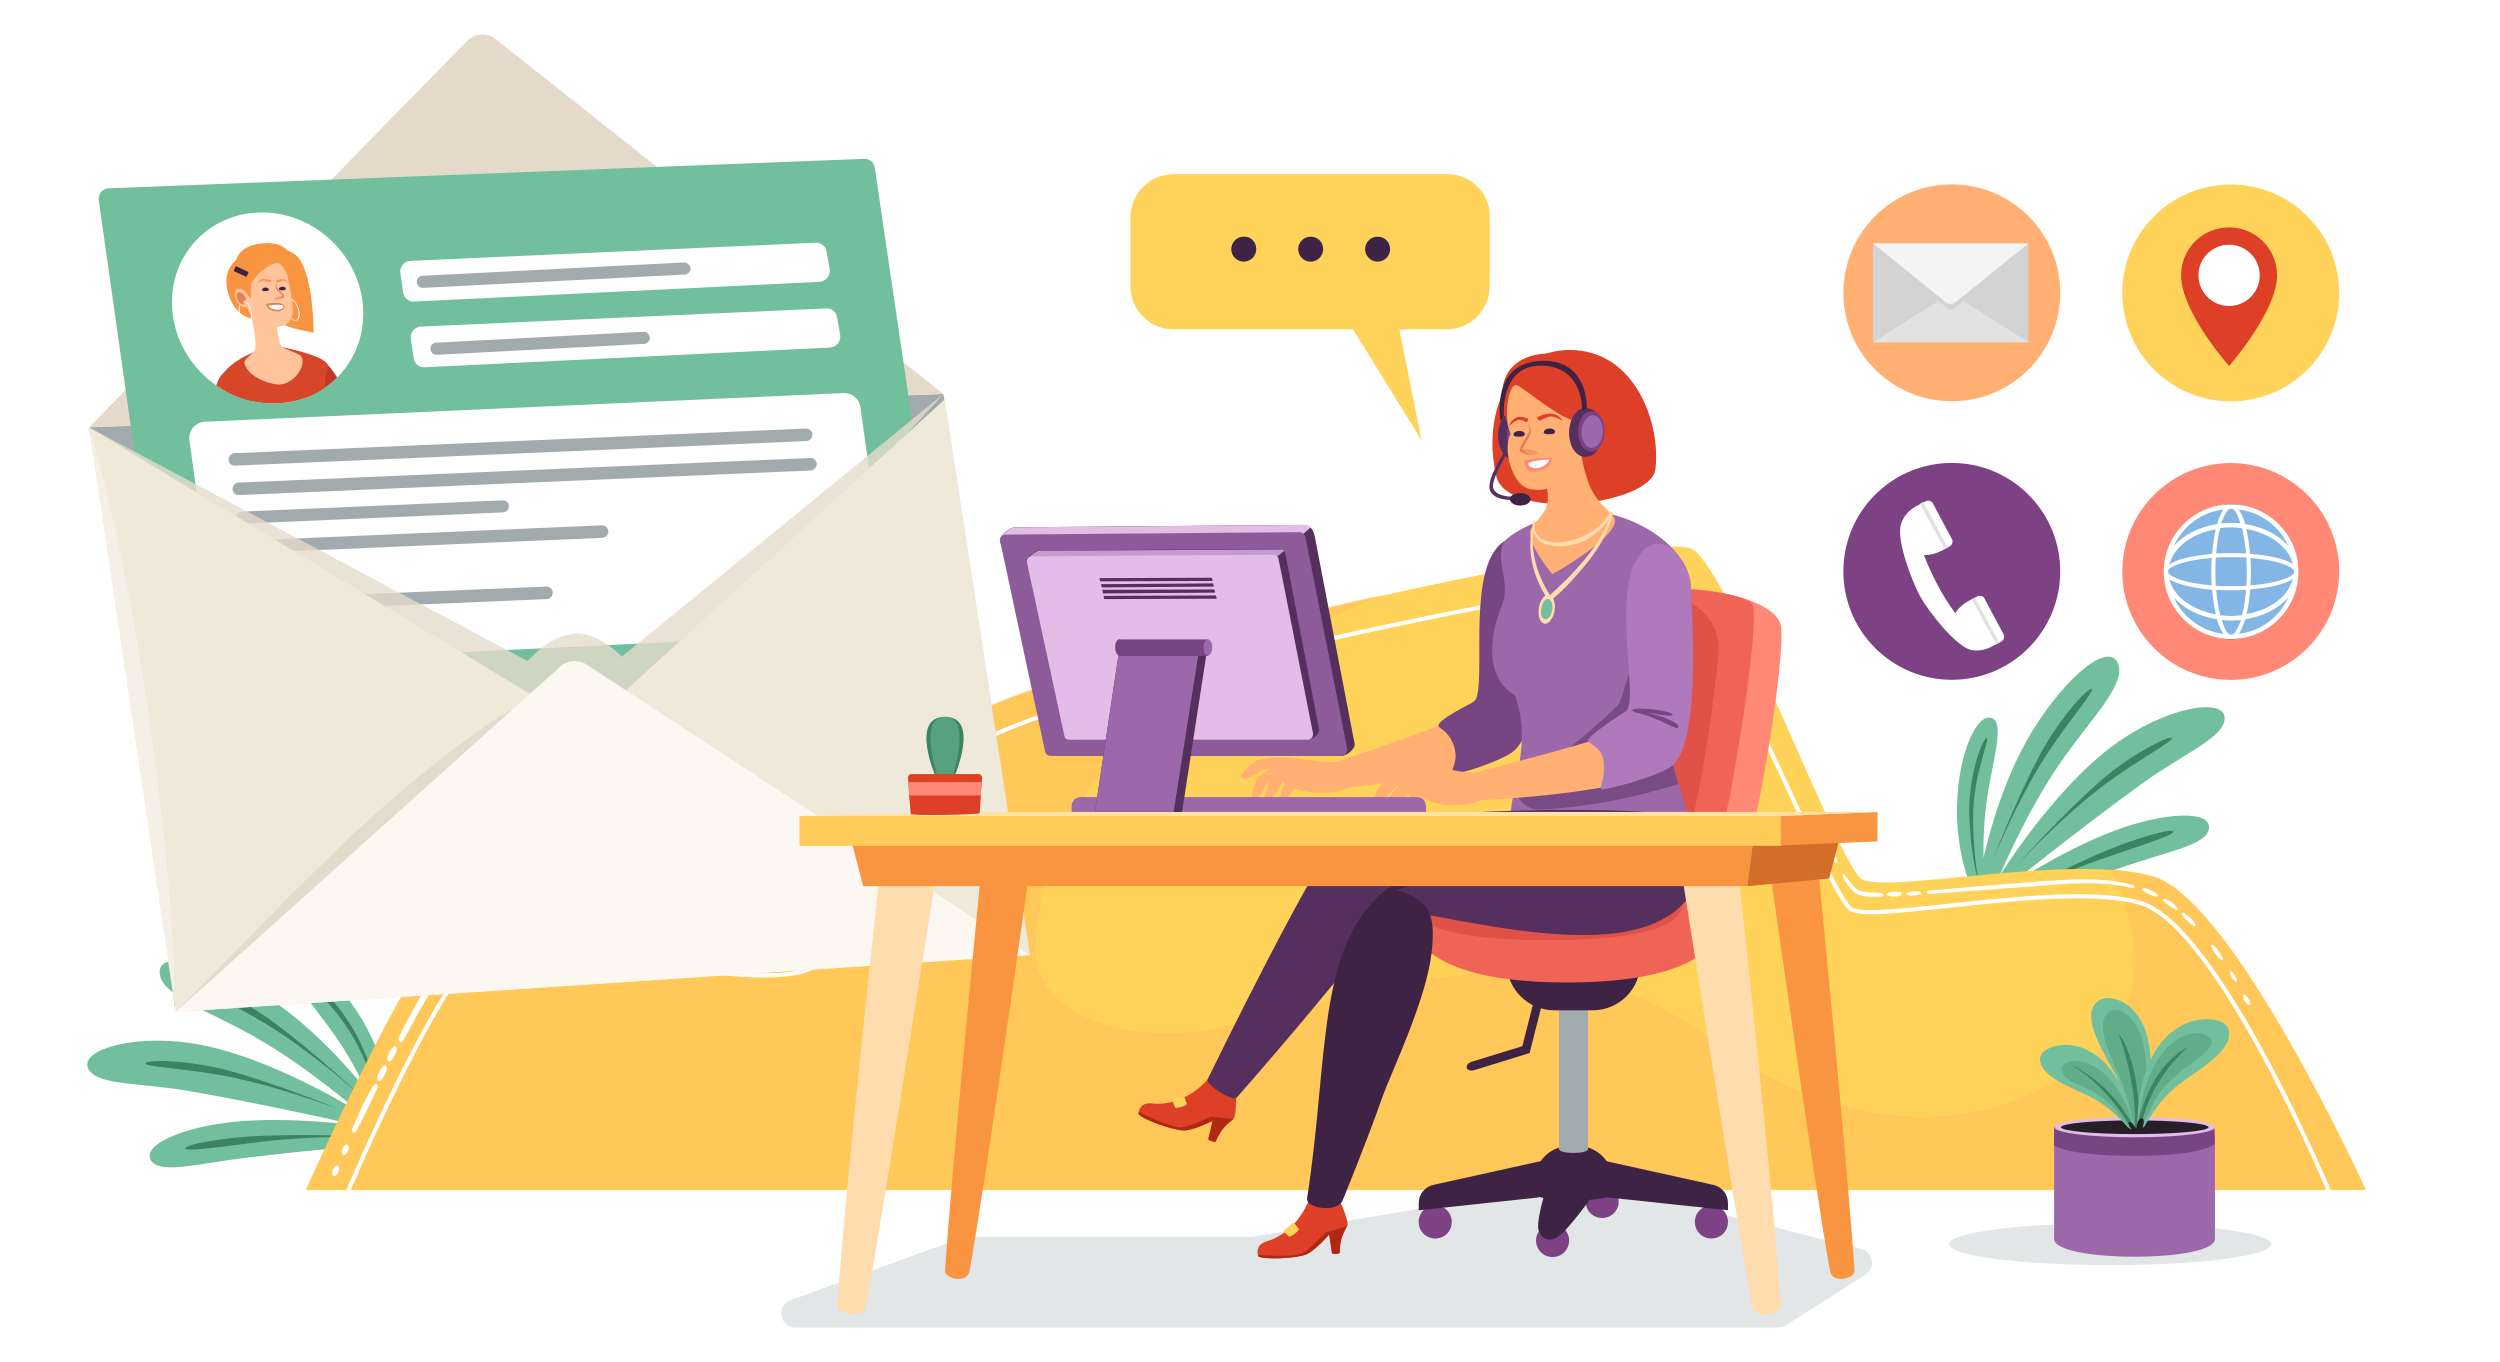 <?xml version="1.0" encoding="utf-8"?>
<!-- Generator: Adobe Illustrator 26.0.1, SVG Export Plug-In . SVG Version: 6.00 Build 0)  -->
<svg version="1.1" xmlns="http://www.w3.org/2000/svg" xmlns:xlink="http://www.w3.org/1999/xlink" x="0px" y="0px"
	 viewBox="0 0 620.1 337.8" style="enable-background:new 0 0 620.1 337.8;" xml:space="preserve">
<style type="text/css">
	.st0{fill:#FFFFFF;}
	.st1{fill:#71BF9D;}
	.st2{fill:#3C8460;}
	.st3{fill:#FFD25A;}
	.st4{opacity:0.5;fill:#FFBE57;}
	.st5{fill:none;stroke:#FFFFFF;stroke-width:1.023;stroke-miterlimit:10;}
	.st6{opacity:0.3;fill:#A1ABAD;}
	.st7{fill-rule:evenodd;clip-rule:evenodd;fill:#FF8976;}
	.st8{fill-rule:evenodd;clip-rule:evenodd;fill:#EF6456;}
	.st9{opacity:0.3;fill-rule:evenodd;clip-rule:evenodd;fill:#BA2B27;}
	.st10{fill-rule:evenodd;clip-rule:evenodd;fill:#7C4284;}
	.st11{fill-rule:evenodd;clip-rule:evenodd;fill:#3E2344;}
	.st12{fill:#3E2344;}
	.st13{fill-rule:evenodd;clip-rule:evenodd;fill:#A1ABAD;}
	.st14{fill:#FFB072;}
	.st15{fill:#764582;}
	.st16{fill:#9D68AA;}
	.st17{opacity:0.5;fill:#552F5E;}
	.st18{clip-path:url(#SVGID_00000020395889182560073990000015929962313476913562_);fill:#B22714;}
	.st19{fill:#552F5E;}
	.st20{clip-path:url(#SVGID_00000062178797898792995150000003410203033745629589_);fill:#B22714;}
	.st21{fill:#AF79BC;}
	.st22{fill-rule:evenodd;clip-rule:evenodd;fill:#DD4026;}
	.st23{fill-rule:evenodd;clip-rule:evenodd;fill:#552F5E;}
	.st24{fill-rule:evenodd;clip-rule:evenodd;fill:#9D68AA;}
	.st25{fill:#FFDCAE;}
	.st26{fill-rule:evenodd;clip-rule:evenodd;fill:#FFB072;}
	.st27{fill:#E57E55;}
	.st28{fill:#FF8976;}
	.st29{fill:#DD4026;}
	.st30{opacity:0.5;fill:#E57E55;}
	.st31{fill:#A1ABAD;}
	.st32{fill:#E5DACA;}
	.st33{clip-path:url(#SVGID_00000108299302573587059070000007623048447200968634_);}
	.st34{fill:#C13725;}
	.st35{fill:#D8462A;}
	.st36{fill:#F99441;}
	.st37{fill:#FFC49C;}
	.st38{fill:#1E1C1C;}
	.st39{opacity:0.8;fill:#E5DACA;}
	.st40{fill:#EFE9DA;}
	.st41{opacity:0.3;fill:#FFFFFF;}
	.st42{opacity:0.5;fill:#D8D0BF;}
	.st43{fill:#FCF7F0;}
	.st44{fill:#D36D29;}
	.st45{fill:#FFCC5A;}
	.st46{fill:#FFE3A4;}
	.st47{opacity:0.5;fill:#71BF9D;}
	.st48{fill:#E4BCE8;}
	.st49{fill:#8D5B99;}
	.st50{fill:#C899CE;}
	.st51{fill:#D3D3D3;}
	.st52{fill:#E2E2E2;}
	.st53{fill:#F4F4F4;}
	.st54{fill:#7C4284;}
	.st55{fill:none;stroke:#3C8460;stroke-width:1.16;stroke-miterlimit:10;}
	.st56{fill:#83B6E5;}
	.st57{fill:#261F28;}
	.st58{opacity:0.3;fill:#3C8460;}
</style>
<g id="BACKGROUND">
	<rect x="-71.7" y="-93.7" class="st0" width="750" height="500"/>
</g>
<g id="OBJECTS">
	<g>
		<g>
			<path class="st1" d="M492.7,227.3c0,0,19.1-7.3,34-12.3c11-3.8,20.7-5.4,21.2-9.5c0.7-4.6-11-4.1-23.3,0.5
				c-13.2,4.9-27,14.2-27,14.2s18.2-14.6,33.8-25.9c10.1-7.3,20-11.2,20.4-15.9c0.5-5.6-14.5-3.3-27.9,6.7
				c-15.1,11.3-28,32.3-28,32.3s6.5-15.7,15.2-28.3c7.3-10.6,16.5-19.4,14.2-24.6c-2.6-5.9-14.8,5.2-22.7,19.4
				c-7.3,13-10.6,28.9-10.6,28.9s-0.3-7.6,1-15.7c1.4-8.7,4.3-18,1-19C487.8,175.9,478.9,206.4,492.7,227.3z"/>
			<path class="st2" d="M495,224.5c0,0,12.8-7.1,24.8-12.4c9.7-4.3,19.3-6.8,19.3-5.8c0,0.9-8.3,3.5-18.5,7
				C508.1,217.7,495,224.5,495,224.5z"/>
			<path class="st2" d="M500.4,214.4c0,0,10.9-12.2,20.7-20.8c8-6.9,17.4-11.4,17.6-10.5c0.2,0.9-7.8,5-16.5,11.4
				C511.7,202.3,500.4,214.4,500.4,214.4z"/>
			<path class="st2" d="M494.1,213.8c0,0,5.8-15.3,12-26.8c5-9.3,12.2-16.9,12.8-16.1c0.5,0.7-5.5,7.5-11.4,16.5
				C500.3,198.5,494.1,213.8,494.1,213.8z"/>
			<path class="st2" d="M491.5,220.6c0,0-2.3-4.1-3-17.2c-0.6-10.6,3.4-20.7,4.3-20.3c0.8,0.4-3.5,9.3-3.4,20.1
				C489.6,216.9,491.5,220.6,491.5,220.6z"/>
		</g>
		<g>
			<path class="st1" d="M96.8,283.5c0,0-20.4,1.8-36,3.7c-11.5,1.4-21,4.1-23.3,0.7c-2.6-3.9,8.1-8.5,21.1-9.7c14-1.3,30.5,1,30.5,1
				s-22.8-5.2-41.8-8.5c-12.3-2.2-22.9-1.4-25.3-5.4c-2.9-4.8,11.6-9.3,28-6.1c18.5,3.6,39.3,16.8,39.3,16.8s-12.7-11.2-26.1-18.8
				c-11.2-6.4-23.4-10.3-23.6-15.9c-0.2-6.5,15.5-1.8,28.9,7.5c12.2,8.5,22.2,21.4,22.2,21.4s-3.1-7-7.8-13.6
				c-5.1-7.2-11.7-14.3-9.2-16.7C78.7,235.1,100.1,258.7,96.8,283.5z"/>
			<path class="st2" d="M93.5,282c0,0-14.6-0.8-27.7-0.3C55.3,282,45.5,284,46,284.9c0.4,0.8,9-0.5,19.7-1.8
				C78.7,281.6,93.5,282,93.5,282z"/>
			<path class="st2" d="M84.2,275.2c0,0-15.1-6.3-27.7-9.7c-10.2-2.7-20.6-2.7-20.4-1.7c0.2,0.9,9.2,1.1,19.8,3.1
				C68.8,269.3,84.2,275.2,84.2,275.2z"/>
			<path class="st2" d="M89.6,271.9c0,0-11.9-11.2-22.5-18.9c-8.6-6.2-18.3-9.8-18.5-8.9c-0.1,0.9,8.2,4.3,17.4,9.9
				C77.4,260.9,89.6,271.9,89.6,271.9z"/>
			<path class="st2" d="M95,276.9c0,0,0.2-4.7-4.9-16.7c-4.1-9.7-12.1-17.1-12.7-16.3c-0.6,0.7,7.3,6.8,11.9,16.6
				C95.1,272.8,95,276.9,95,276.9z"/>
		</g>
		<g>
			<path class="st3" d="M75.9,295.2h510.9c0,0-32.6-71.7-52.5-77.7c-19.9-6.1-66.8,4.4-72.6,0.5c-5.8-3.9-32.1-75.3-41.8-81.7
				c-9.6-6.4-173.8,31.1-183.2,44.3c-7.5,10.5-31,45.9-42.1,51.2c-11.1,5.2-67.7-10.4-78.3-6.9C105.5,228.3,75.9,295.2,75.9,295.2z"
				/>
			<path class="st4" d="M534.2,217.4c-3-0.9-6.6-1.4-10.6-1.7c8.1,17.2,9.7,34.9-7.5,48.5c-28.6,20.9-63.8,14.3-90.5-5.5
				c-41-31.8-83.8-12.1-125.7-3.3c-18.1,3.3-45.7-2.2-42.9-23.1c4.9-49.2,46.3-67,85.6-84.7c-47.8,10.6-100.8,25.5-106,32.8
				c-7.5,10.5-31,45.9-42.1,51.2c-11.1,5.2-67.7-10.4-78.3-6.9c-10.7,3.5-40.3,70.3-40.3,70.3h510.9
				C586.8,295.2,554.2,223.5,534.2,217.4z"/>
			<g>
				<g>
					<g>
						<path class="st0" d="M141.3,231.2c0.5-0.1,1,0,1.5,0.1c0.5,0.1,1,0.2,1.5,0.4c0.6,0.3,0.7,0.7,0.4,1c-0.1,0.1-0.3,0.2-0.6,0.2
							c-0.5,0.1-1,0-1.5-0.1c-0.5-0.1-1-0.2-1.5-0.4c-0.6-0.3-0.7-0.7-0.4-1C140.8,231.3,141.1,231.3,141.3,231.2z"/>
					</g>
					<g>
						<path class="st0" d="M146.9,232.2c0.5-0.1,1,0,1.5,0.1c0.5,0.1,1,0.2,1.5,0.4c0.5,0.3,0.7,0.7,0.4,1c-0.1,0.1-0.3,0.2-0.6,0.2
							c-0.5,0.1-1,0-1.5-0.1c-0.5-0.1-1-0.2-1.5-0.4c-0.5-0.3-0.7-0.7-0.4-1C146.5,232.3,146.7,232.2,146.9,232.2z"/>
					</g>
					<g>
						<path class="st0" d="M152.5,233.1c0.5-0.1,1,0,1.5,0.1c0.5,0.1,1,0.2,1.5,0.4c0.5,0.3,0.7,0.7,0.4,1c-0.1,0.1-0.3,0.2-0.6,0.2
							c-0.5,0.1-1,0-1.5-0.1c-0.5-0.1-1-0.2-1.5-0.4c-0.5-0.3-0.7-0.7-0.4-1C152.1,233.2,152.3,233.2,152.5,233.1z"/>
					</g>
					<g>
						<path class="st0" d="M162.4,234.8c0.5-0.1,1,0,1.5,0c0.5,0.1,1,0.2,1.5,0.4c0.6,0.3,0.7,0.7,0.4,1c-0.1,0.1-0.3,0.2-0.6,0.2
							c-0.5,0.1-1,0-1.5,0c-0.5-0.1-1-0.2-1.5-0.4c-0.6-0.3-0.7-0.7-0.4-1C162,234.9,162.2,234.8,162.4,234.8z"/>
					</g>
					<g>
						<path class="st0" d="M169.5,235.8c0.3-0.1,0.6-0.1,0.9-0.1c0.3,0.1,0.6,0.1,0.9,0.3c0.6,0.3,0.6,0.9,0.1,1.2
							c-0.1,0-0.1,0.1-0.2,0.1c-0.3,0.1-0.6,0.1-0.9,0.1c-0.3-0.1-0.6-0.1-0.9-0.3c-0.6-0.4-0.6-0.9-0.1-1.2
							C169.4,235.8,169.5,235.8,169.5,235.8z"/>
					</g>
					<g>
						<path class="st0" d="M175.5,236.3c0.3-0.1,0.6-0.1,0.9-0.2c0.3,0,0.6,0,0.9,0.2c0.6,0.3,0.7,0.8,0.2,1.2
							c-0.1,0-0.1,0.1-0.2,0.1c-0.3,0.2-0.6,0.2-0.9,0.2c-0.3,0-0.6,0-0.9-0.2c-0.6-0.3-0.6-0.8-0.2-1.2
							C175.4,236.4,175.5,236.4,175.5,236.3z"/>
					</g>
				</g>
				<g>
					<g>
						<path class="st0" d="M99,257.1c2.1-4.2,4.3-8.3,6.7-12.3c2.4-4,4.8-8,7.7-11.5c0.4-0.4,0.8-0.9,1.2-1.3
							c0.4-0.4,0.8-0.8,1.3-1.2c0.5-0.3,0.9-0.8,1.5-1c0.6-0.3,1.1-0.4,1.7-0.5c2.2-0.3,4.3-0.2,6.4-0.1c4.2,0.3,8.4,1,12.5,1.7
							c0.6,0.1,1,0.5,0.9,0.8c-0.1,0.3-0.5,0.5-1.1,0.5c-4.1-0.6-8.3-1.1-12.4-1.4c-2.1-0.1-4.1-0.2-6.1,0.1c-1,0.1-1.7,0.5-2.5,1.2
							c-0.4,0.4-0.8,0.7-1.1,1.1c-0.4,0.4-0.7,0.8-1.1,1.2c-2.8,3.4-5.2,7.4-7.6,11.3c-2.4,3.9-4.6,8-6.8,12.1
							c-0.3,0.6-0.8,0.9-1,0.7C98.7,258.2,98.8,257.6,99,257.1z"/>
					</g>
					<g>
						<path class="st0" d="M98.4,260.5c-0.1,0.5-0.3,0.9-0.5,1.3c-0.2,0.4-0.5,0.8-0.8,1.2c-0.4,0.5-0.9,0.4-1-0.1
							c0-0.2,0-0.4,0-0.6c0.1-0.5,0.3-0.9,0.5-1.3c0.2-0.4,0.5-0.8,0.8-1.2c0.5-0.5,0.9-0.4,1,0.1C98.4,260.1,98.4,260.3,98.4,260.5
							z"/>
					</g>
					<g>
						<path class="st0" d="M95.9,265.3c-0.1,0.5-0.3,0.9-0.5,1.3c-0.2,0.4-0.4,0.8-0.8,1.2c-0.4,0.5-0.9,0.4-1-0.1
							c0-0.2,0-0.4,0-0.6c0.1-0.5,0.3-0.9,0.5-1.3c0.2-0.4,0.4-0.8,0.8-1.2c0.4-0.5,0.9-0.4,1,0.1C96,264.9,96,265.1,95.9,265.3z"/>
					</g>
					<g>
						<path class="st0" d="M93.5,270c-0.7,1.8-1.6,3.5-2.4,5.2c-0.8,1.7-1.7,3.4-2.6,5.1c-0.3,0.6-0.8,0.8-1,0.6
							c-0.2-0.2-0.2-0.7,0-1.2c0.7-1.8,1.5-3.5,2.3-5.2c0.8-1.7,1.7-3.4,2.7-5c0.3-0.6,0.8-0.8,1-0.5
							C93.8,269.1,93.7,269.6,93.5,270z"/>
					</g>
					<g>
						<path class="st0" d="M86.5,284.7c0,0.3-0.1,0.6-0.2,0.9c-0.1,0.2-0.3,0.5-0.5,0.7c-0.5,0.4-1,0.2-1-0.6c0,0,0,0,0,0
							c0-0.3,0.1-0.6,0.2-0.9c0.1-0.2,0.3-0.5,0.5-0.7C86,283.6,86.5,283.9,86.5,284.7C86.5,284.6,86.5,284.6,86.5,284.7z"/>
					</g>
					<g>
						<path class="st0" d="M84.1,289.9c0,0.3-0.1,0.6-0.2,0.9c-0.1,0.2-0.3,0.5-0.5,0.7c-0.5,0.4-1,0.2-1-0.6c0,0,0,0,0,0
							c0-0.3,0.1-0.6,0.2-0.9c0.1-0.2,0.3-0.5,0.5-0.7C83.6,288.8,84.1,289.1,84.1,289.9C84.1,289.8,84.1,289.8,84.1,289.9z"/>
					</g>
				</g>
			</g>
			<path class="st5" d="M577.6,295.2c0,0-27.6-65.6-46.6-71.2c-19-5.7-66.4,5.1-71.9,1.5c-5.5-3.6-33.5-74.5-42.7-80.4
				c-9.2-6-165.3,28.7-174.8,40.4c-7.7,9.5-30.2,50.3-40.9,54.9c-14.6,6.2-69.8-8.5-80-5.3c-10.2,3.2-34.3,60.2-34.3,60.2"/>
			<g>
				<g>
					<g>
						<path class="st0" d="M532,220.3c0.5,0.1,1,0.3,1.4,0.5c0.5,0.2,0.9,0.4,1.4,0.7c0.5,0.4,0.6,0.8,0.2,0.9c-0.1,0-0.3,0-0.5-0.1
							c-0.5-0.1-1-0.3-1.4-0.5c-0.5-0.2-0.9-0.4-1.3-0.7c-0.5-0.3-0.7-0.7-0.3-0.8C531.6,220.3,531.8,220.3,532,220.3z"/>
					</g>
					<g>
						<path class="st0" d="M537.2,223c0.5,0.2,1,0.4,1.4,0.7c0.4,0.3,0.8,0.7,1.2,1.1c0.4,0.5,0.5,0.9,0.1,0.9
							c-0.1,0-0.3-0.1-0.5-0.2c-0.5-0.2-0.9-0.5-1.3-0.8c-0.4-0.4-0.8-0.6-1.2-0.9c-0.5-0.4-0.6-0.8-0.2-0.8
							C536.8,222.9,537,222.9,537.2,223z"/>
					</g>
					<g>
						<path class="st0" d="M542,226.6c0.4,0.3,0.8,0.7,1.2,1c0.4,0.4,0.8,0.8,1.1,1.2c0.4,0.5,0.4,0.9,0,0.9c-0.1,0-0.3-0.1-0.5-0.2
							c-0.4-0.3-0.8-0.6-1.2-1c-0.4-0.4-0.7-0.7-1.1-1.2c-0.4-0.5-0.4-0.9-0.1-0.9C541.6,226.4,541.8,226.4,542,226.6z"/>
					</g>
					<g>
						<path class="st0" d="M549.3,234.7c0.4,0.4,0.7,0.8,1,1.2c0.3,0.4,0.6,0.9,0.9,1.4c0.3,0.6,0.2,1-0.1,0.9
							c-0.1-0.1-0.3-0.2-0.5-0.3c-0.4-0.4-0.7-0.8-1-1.2c-0.3-0.4-0.6-0.9-0.9-1.4c-0.3-0.6-0.3-1,0.1-0.9
							C548.9,234.4,549.1,234.5,549.3,234.7z"/>
					</g>
					<g>
						<path class="st0" d="M553.7,241.1c0.2,0.2,0.4,0.5,0.6,0.8c0.2,0.3,0.3,0.6,0.5,0.9c0.2,0.7,0,0.9-0.4,0.6
							c-0.1,0-0.1-0.1-0.2-0.1c-0.2-0.2-0.4-0.5-0.6-0.8c-0.2-0.3-0.3-0.6-0.4-0.9c-0.2-0.6,0-0.9,0.4-0.6
							C553.6,241,553.6,241.1,553.7,241.1z"/>
					</g>
					<g>
						<path class="st0" d="M557.1,246.9c0.2,0.2,0.4,0.5,0.6,0.8c0.2,0.3,0.3,0.6,0.4,0.9c0.2,0.7,0,0.9-0.5,0.6
							c-0.1,0-0.1-0.1-0.2-0.1c-0.2-0.2-0.4-0.5-0.6-0.8c-0.2-0.3-0.3-0.6-0.4-0.9c-0.2-0.7,0-0.9,0.5-0.6
							C557,246.8,557,246.8,557.1,246.9z"/>
					</g>
				</g>
				<g>
					<g>
						<path class="st0" d="M478.8,220.9l12.4-1.1l12.4-1c4.1-0.3,8.3-0.6,12.5-0.7c4.2,0,8.4,0.2,12.5,1.3c0.6,0.2,1,0.5,0.9,0.7
							c-0.1,0.2-0.5,0.3-1.1,0.1c-4-1-8.2-1.2-12.3-1.1c-4.1,0.1-8.3,0.4-12.4,0.8l-12.4,0.9l-12.4,0.9c-0.6,0-1-0.1-1-0.4
							C477.8,221.1,478.3,220.9,478.8,220.9z"/>
					</g>
					<g>
						<path class="st0" d="M476,221.9c-0.4,0.1-0.8,0.2-1.2,0.2c-0.4,0-0.8,0-1.3,0c-0.6-0.1-0.8-0.4-0.5-0.6
							c0.1-0.1,0.3-0.2,0.4-0.2c0.4-0.1,0.8-0.2,1.2-0.2c0.4,0,0.8,0,1.3,0c0.6,0.1,0.8,0.4,0.5,0.6
							C476.3,221.7,476.1,221.8,476,221.9z"/>
					</g>
					<g>
						<path class="st0" d="M471.2,222.2c-0.4,0.1-0.8,0.2-1.2,0.2c-0.4,0-0.8,0-1.3-0.1c-0.6-0.1-0.8-0.4-0.5-0.7
							c0.1-0.1,0.3-0.1,0.4-0.2c0.4-0.1,0.8-0.2,1.2-0.2c0.4,0,0.8,0,1.3,0c0.6,0.1,0.8,0.4,0.5,0.6
							C471.5,222.1,471.4,222.2,471.2,222.2z"/>
					</g>
					<g>
						<path class="st0" d="M466.4,222.4c-1.7,0.1-3.4,0.2-5.2-0.4c-0.4-0.2-0.9-0.3-1.3-0.7c-0.2-0.1-0.4-0.3-0.5-0.5
							c-0.2-0.2-0.3-0.3-0.5-0.5c-0.6-0.7-1.1-1.5-1.6-2.4c-0.3-0.6-0.4-1.1-0.2-1.1c0.2,0,0.5,0.2,0.8,0.6c0.5,0.8,1.1,1.5,1.6,2.1
							c0.1,0.2,0.3,0.3,0.4,0.5c0.1,0.1,0.3,0.3,0.4,0.4c0.2,0.1,0.3,0.2,0.5,0.3c0.2,0.1,0.4,0.2,0.5,0.2c1.5,0.5,3.2,0.5,4.9,0.6
							c0.6,0,1,0.2,0.9,0.5C467.3,222.2,466.9,222.4,466.4,222.4z"/>
					</g>
					<g>
						<path class="st0" d="M455.1,213.8c-0.2-0.2-0.3-0.4-0.5-0.7c-0.1-0.3-0.2-0.5-0.3-0.8c-0.1-0.7,0.2-0.9,0.6-0.4l0,0
							c0.2,0.2,0.3,0.4,0.5,0.7c0.1,0.3,0.2,0.5,0.3,0.8C455.8,214.1,455.6,214.3,455.1,213.8L455.1,213.8z"/>
					</g>
					<g>
						<path class="st0" d="M452.6,208.7c-0.2-0.2-0.3-0.5-0.4-0.7c-0.1-0.3-0.2-0.5-0.2-0.8c-0.1-0.7,0.2-0.9,0.6-0.4l0,0
							c0.2,0.2,0.3,0.5,0.4,0.7c0.1,0.3,0.2,0.5,0.3,0.8C453.3,209,453,209.2,452.6,208.7L452.6,208.7z"/>
					</g>
				</g>
			</g>
		</g>
		<g>
			<path class="st6" d="M563.4,308.6c0,2.9-17.9,5.2-40,5.2s-40-2.3-40-5.2c0-2.9,17.9-5.2,40-5.2S563.4,305.8,563.4,308.6z"/>
			<path class="st6" d="M239.6,306.8h70.2c0.2,0,0.4,0,0.6,0l82.8-13.9c0.5-0.1,1-0.1,1.4,0.1l67.1,16.8c3,0.8,3.6,4.7,1,6.4
				l-19.9,12.6c-0.6,0.4-1.2,0.5-1.9,0.5H197.3c-3.9,0-4.9-5.5-1.2-6.8l42.3-15.4C238.8,306.9,239.2,306.8,239.6,306.8z"/>
		</g>
		<g>
			<g>
				<path class="st7" d="M426.6,229.5c6.8-4.6,16.8-67.2,15.1-74.4c-2.7-11.7-54.9-13.9-56.7,2.2c-4.2,37.1-15.5,61-12.4,68.2
					C377.4,236.6,422.7,232.1,426.6,229.5z"/>
				<path class="st8" d="M419.9,229.5c5.9-4.6,17.2-74.1,14.8-79.5c-2.3-5-50.1-7.9-51.7,8.3c-3.7,37.1-13.2,60.1-10.4,67.3
					C376.7,236.6,416.5,232.1,419.9,229.5z"/>
				<path class="st9" d="M426.2,162.6c1.2-12.6-12.1-17.6-24.6-15.8c-9.7,1.4-18,4.9-18.6,11.4c-3.7,37.1-12.4,58-9.7,65.2
					c2.2,5.7,32.4,6.6,38.8,0.8C417.8,219.1,424.1,185.7,426.2,162.6z"/>
			</g>
			<g>
				<path class="st10" d="M360.1,303.1c0,2.3-1.8,4.1-4.1,4.1c-2.3,0-4.1-1.8-4.1-4.1c0-2.3,1.8-4.1,4.1-4.1
					C358.3,299,360.1,300.8,360.1,303.1z"/>
				<path class="st10" d="M428.6,303.1c0,2.3-1.8,4.1-4.1,4.1c-2.3,0-4.1-1.8-4.1-4.1c0-2.3,1.8-4.1,4.1-4.1
					C426.8,299,428.6,300.8,428.6,303.1z"/>
				<circle class="st10" cx="385.1" cy="307.7" r="4.1"/>
				<path class="st10" d="M401.5,298c0,2.3-1.8,4.1-4.1,4.1c-2.3,0-4.1-1.8-4.1-4.1s1.8-4.1,4.1-4.1
					C399.7,293.9,401.5,295.7,401.5,298z"/>
				<path class="st11" d="M391.6,284.3h-2.5c-4.9,0-8.8,4.3-8.8,9.6v1.9c0,2.6,20.1,2.6,20.1,0V294
					C400.4,288.6,396.4,284.3,391.6,284.3z"/>
				<g>
					<path class="st12" d="M365.8,265.4c-2.2,0.7-2.9-1.4-0.6-2.1l12.4-3.8l3.1-12.2l2.1,0.5l-3.4,13.4L365.8,265.4z"/>
				</g>
				<path class="st13" d="M393.9,285c0,1.3-7.2,1.3-7.2,0v-39.8h7.2V285z"/>
				<path class="st11" d="M395,250.6h-9.4c-6.6,0-11.9-5.3-11.9-11.9v-1.5c0-2.2,1.7-3.9,3.9-3.9H403c2.2,0,3.9,1.7,3.9,3.9v1.5
					C406.9,245.3,401.6,250.6,395,250.6z"/>
				<path class="st8" d="M349.8,226c0-4.4,77.7-4.4,77.7,0c0,0,4.1,17.7-38.8,17.7S349.8,226,349.8,226z"/>
				<path class="st9" d="M350.8,224.4c0-2.2,66.1-2.2,66.1,0c0,0,3.5,8.8-33,8.8C347.4,233.2,350.8,224.4,350.8,224.4z"/>
				<path class="st11" d="M383.1,287.8l-27.6,6.1c-2.1,0.5-3.6,2.3-3.6,4.5v1.8l29.8-3.2L383.1,287.8z"/>
				<path class="st11" d="M397.4,287.8l27.6,6.1c2.1,0.5,3.6,2.3,3.6,4.5v1.8l-29.8-3.2L397.4,287.8z"/>
				<path class="st11" d="M388.7,288.5c-4.3,0-7.2,12.5-7.2,15.7c0,2.3,2.5,5.3,6.3,1.4c2.7-2.7,6.5-8,6.5-8
					S395.4,288.5,388.7,288.5z"/>
			</g>
		</g>
		<g>
			<g>
				<path class="st14" d="M358.4,179.4c-10.7,4.3-29.8,10.5-29.8,10.5c-1.4,0.4,0.8,6.4,2.2,6c0,0,16.4-1.9,29.3-5
					C362.5,186.5,363.5,183.1,358.4,179.4z"/>
				<path class="st15" d="M386.4,143.6c-0.2-5.9-10.9-16.3-16.5-5.6c-5.3,10.1-1.2,33.8-4.3,36c-0.8,0.6-9.1,4.5-8.8,6.1
					c0.1,0.5,2.9,1.4,4,5.5c0.9,3.5-1,5.5-0.7,6.1c0.2,1.1,13.4-3.2,15.8-5.8C382.7,178.7,386.6,149.5,386.4,143.6z"/>
				<path class="st14" d="M331.8,189c-4.1,0.3-8.9-0.9-14.3-1.3c-2.1,0.1-5,0.7-5.9,1c-1.1,0.4-3.9,3.2-3.8,4
					c1.1,1.6,4.1-1.1,5.1-1.7c0.4-0.2,1.2-0.2,2.1-0.2c-1.3,0.8-2.5,1.6-2.8,1.9c-0.8,0.9-2,4.6-1.6,5.3c1.7,0.9,3.1-2.8,3.8-3.8
					c0.1-0.1,0.3-0.3,0.5-0.5c-0.7,1.8-1.4,4.2-1.1,4.6c1.7,0.9,3.6-3.2,4.2-4.1c0.1-0.1,0.2-0.2,0.4-0.4c0.1,0.1,0.2,0.2,0.2,0.3
					c-0.7,1.8-1.2,3.8-1,4.2c1.2,0.6,2.5-1.2,3.4-2.7c0.2,0.1,0.4,0.2,0.7,0.2c3.6,1,9.6,1.5,12.8-0.6
					C336.4,194.5,333.8,188.9,331.8,189z"/>
			</g>
			<g>
				<path class="st16" d="M387.7,126.9c0,0-13.2,4.4-14.9,8c-1.8,3.6,1.8,10-0.1,14.7c-7.3,18.4,3.1,22.8,3.1,22.8
					c4.4,13.1-1.2,21.8-1.4,33c-1.9,3.1,47.2,15.6,46.1,6c-1.6-13.6-8.1-23.2-6.5-33.3c1.6-10.1,8.5-27.8,4-37.5
					C413.4,130.9,398,124.9,387.7,126.9z"/>
				<path class="st17" d="M416.3,194.5c-1-3.4-2-6.6-2.4-9.7c-2.5-14.9-4.1-23.8-7-22.3c-3,1.5-4,10.8-5.8,12.6
					c-2,2.1-17.8,16.8-25.2,18.3c0,0,0,0,0,0.1c-0.8,3.9,2.3,7.5,6.2,7.3C394,200.2,405.2,197.9,416.3,194.5z"/>
			</g>
			<g>
				<g>
					<g>
						<g>
							<defs>
								<path id="SVGID_1_" d="M306.6,272.6c0,0,0,4.4-0.7,5c-2.1,1.6-3.2,2.8-4.4,5.6c-0.6,0-1.4-0.2-1.8-0.6l1.1-4.6
									c0,0-4.8,2.4-7.1,2.4c-2.7,0-10.5-2.8-11.3-4.1c0,0,0-3,3.3-2.6c8.4,0.9,14-6.1,14-6.1C302.7,264.6,306.3,268.2,306.6,272.6
									z"/>
							</defs>
							<use xlink:href="#SVGID_1_"  style="overflow:visible;fill:#DD4026;"/>
							<clipPath id="SVGID_00000027577201152851222210000000861351103734786186_">
								<use xlink:href="#SVGID_1_"  style="overflow:visible;"/>
							</clipPath>
							<path style="clip-path:url(#SVGID_00000027577201152851222210000000861351103734786186_);fill:#B22714;" d="M281.9,275.5
								c0.2,0.1,8.4,4.4,11.2,4.1c2.8-0.3,6.8-2.7,7.6-2.6c0.8,0.2,5.2,0.5,5.2,0.5l-3.8,8.4l-21.8-5.4L281.9,275.5z"/>
						</g>
						<path class="st3" d="M290.9,273.3l0.6,1.5c0,0,1.9,0,2.9-0.9l-0.5-1.5c-0.1-0.3-0.4-0.4-0.7-0.4l-2.1,0.6
							C290.9,272.7,290.8,273,290.9,273.3z"/>
					</g>
					<path class="st19" d="M334,205.2c-6,3.9-34.4,62.4-34.4,62.4c-0.9,1.3,6.3,5.9,7.2,4.6c0,0,31.9-36.2,37.1-45.9
						c1.5-2.8,32,7.2,54.6,5.4c23.7-1.9,26.7-18,20.7-28C416,198.6,340,201.2,334,205.2z"/>
				</g>
				<path class="st12" d="M344.6,221.1c2.5-0.1,9.1-2.9,9-3.8c-0.1-0.7-6.3,2.3-6.3,2.3s7.8-4,6.8-5.7c-0.5-0.9-3.8,3.5-9.4,6.3
					C344.6,220.2,343.1,221.2,344.6,221.1z"/>
			</g>
			<g>
				<g>
					<g>
						<defs>
							<path id="SVGID_00000100379338865594136550000013777648924798637245_" d="M332.9,299.1c0,0,1.7,4.1,1.3,4.9
								c-1.3,2.3-1.9,3.8-1.9,6.8c-0.6,0.3-1.4,0.3-1.9,0.1l-0.7-4.7c0,0-3.5,4-5.6,4.9c-2.5,1.1-10.8,1.4-12,0.5
								c0,0-1.1-2.8,2.1-3.7c8.1-2.4,10.7-10.9,10.7-10.9C326.2,293.1,330.9,295.2,332.9,299.1z"/>
						</defs>
						<use xlink:href="#SVGID_00000100379338865594136550000013777648924798637245_"  style="overflow:visible;fill:#DD4026;"/>
						<clipPath id="SVGID_00000040552890820663031930000012989936459661624195_">
							<use xlink:href="#SVGID_00000100379338865594136550000013777648924798637245_"  style="overflow:visible;"/>
						</clipPath>
						<path style="clip-path:url(#SVGID_00000040552890820663031930000012989936459661624195_);fill:#B22714;" d="M311.1,311.2
							c0.2,0,9.4,0.9,12-0.4c2.5-1.3,5.2-5.1,6-5.2c0.8-0.1,5-1.5,5-1.5l-0.3,9.2l-22.3,3.3L311.1,311.2z"/>
					</g>
					<path class="st3" d="M318.6,305.7l1.2,1.1c0,0,1.7-0.7,2.4-1.9l-1-1.3c-0.2-0.2-0.5-0.3-0.7-0.1l-1.7,1.4
						C318.4,305.1,318.4,305.5,318.6,305.7z"/>
				</g>
				<path class="st12" d="M344.3,220.3c-18,13.8-14.6,42-20.1,77c-0.2,2.4,7.4,3.6,8.8,0.5c0,0,6.1-14.8,10-26
					c2.1-5.8,10.9-24.1,12.1-35.6C356.3,225.8,354.1,222.5,344.3,220.3z"/>
			</g>
			<g>
				<path class="st14" d="M395.9,183.4c-11.6,3.6-30.9,8.4-30.9,8.4c-1.4,0.4,0.4,7.1,1.8,6.7c0,0,17.2-0.7,31.1-3.3
					C399.5,190.9,399.9,187.1,395.9,183.4z"/>
				<path class="st14" d="M365.6,191.7c-3.4-0.2-6.2-0.7-10.4-2.3c0,0-8.7-1.1-10-0.9c-1.4,0.2-5.2,2.6-5.4,3.5
					c0.9,2,4.9-0.2,6.1-0.6c0.5-0.1,1.6,0.1,2.7,0.4c-1.7,0.3-3.6,0.6-4.2,1c-1.2,0.7-3.7,4.5-3.5,5.4c1.6,1.5,4-1.8,5-2.7
					c0.2-0.2,0.6-0.3,1.2-0.5c0,0-0.1,0-0.1,0c-1.2,0.7-3.7,4.5-3.5,5.4c1.6,1.5,4-1.8,5-2.7c0.2-0.2,0.7-0.4,1.4-0.5
					c-1,1.1-2.4,3.3-2.2,3.8c1.3,1.3,3.3-1.5,4.1-2.2c0.3-0.2,1.1-0.4,1.9-0.6c0.2,0.1,0.4,0.2,0.7,0.4c3.1,1.4,9.2,1.6,12.3,0.1
					C368.6,198.3,367.5,191.8,365.6,191.7z"/>
				<path class="st21" d="M419.4,145.1c-0.2-5.9-8.2-16.3-13.8-5.7c-5.3,10.1,0.9,34.8-2.3,37c-0.9,0.6-9.8,6.2-9.4,7.4
					c0.2,0.7,3.6,1.5,3.9,5.5c0.4,3.9-1.2,6-0.6,6.5c0.6,0.4,15.5-3.6,18-6.2C422,182.5,419.6,151,419.4,145.1z"/>
				<path class="st15" d="M405.3,175.9c2.4-0.5,9.4,0.5,9.6,1.4c0.1,0.7-6.6-0.6-6.6-0.6s8.5,2,8,3.7c-0.3,1-4.6-2.4-10.7-3.7
					C405.6,176.6,403.9,176.1,405.3,175.9z"/>
			</g>
			<g>
				<path class="st22" d="M410.6,116.4c-1.1,9-36.9,13.1-39.5,1.6c-3.7-16.7,4.1-31.1,18.2-31.2C405.8,86.8,412,105.4,410.6,116.4z"
					/>
				<g>
					<g>
						<path class="st23" d="M379.5,108.1c-0.1,3.3-1,6-4.1,5.9c-2.2-0.1-3.9-2.8-3.8-6.2c0.1-3.3,1.9-6,4.1-5.9
							C378.8,102,379.6,104.7,379.5,108.1z"/>
						<path class="st23" d="M373.3,111.9c0,0-4.8,7.1-3.7,9.8c1.1,2.8,6.7,2.3,6.7,2.3l0-0.8c0,0-4.9,0.4-5.9-2
							c-0.8-1.9,3.5-8.9,3.5-8.9L373.3,111.9z"/>
						<path class="st11" d="M379.6,123.9c0,0.9-1.2,1.5-2.6,1.5c-1.4,0-2.5-0.8-2.5-1.6c0-0.9,1.2-1.5,2.6-1.5
							C378.5,122.3,379.7,123,379.6,123.9z"/>
						<path class="st10" d="M380.4,107.8c-0.1,2.8-1.6,5-3.4,4.9c-1.8,0-3.2-2.3-3.2-5.1c0.1-2.8,1.6-5,3.4-4.9
							C379.1,102.8,380.5,105.1,380.4,107.8z"/>
						
							<ellipse transform="matrix(2.600870e-02 -1 1 2.600870e-02 259.812 482.199)" class="st24" cx="377.4" cy="107.8" rx="4" ry="2.7"/>
					</g>
					<path class="st14" d="M392,111.3c0,0,0.6,5.3,2.4,9.4c1.8,4.1,4.3,5.4,5.9,7.6c2.7,3.9-14.6,13.9-15.3,14.1
						c0,0-7.2-8.6-5.1-11.5c2.3-3.2,5-4.5,3.7-10.3c-1.1-5-1.8-7.8-1.8-7.8L392,111.3z"/>
					<path class="st25" d="M380.6,129.5c-0.1,1,0,2.1,0.5,2.9c0.5,0.8,1.3,1.4,2.3,1.7c0.9,0.3,2,0.5,3,0.4c1,0,2.1-0.1,3.1-0.4
						c2-0.4,3.9-1.3,5.7-2.5c0.9-0.6,1.6-1.3,2.4-2.1c0.7-0.8,1.3-1.6,1.8-2.5l0,0c0.1-0.1,0.2-0.2,0.3-0.1c0.1,0,0.1,0.2,0.1,0.3
						c-0.7,2.1-2.3,3.8-4,5.2c-1.8,1.3-3.8,2.3-6,2.8c-1.1,0.2-2.2,0.4-3.3,0.3c-1.1,0-2.2-0.2-3.3-0.6c-1.1-0.4-2.1-1.2-2.6-2.3
						c-0.5-1.1-0.6-2.3-0.3-3.4c0-0.1,0.2-0.2,0.3-0.2C380.6,129.2,380.7,129.3,380.6,129.5L380.6,129.5z"/>
					<path class="st25" d="M380.8,129.5c-0.5,1.5-0.6,3.2-0.6,4.8c0,1.6,0.2,3.3,0.6,4.9c0.4,1.6,0.9,3.1,1.6,4.6
						c0.3,0.8,0.7,1.5,1.1,2.2c0.4,0.7,0.8,1.4,1.2,2.1L384,148c1.6-1.4,3.2-3,4.8-4.5c1.5-1.6,3-3.2,4.4-4.9
						c1.4-1.7,2.7-3.5,3.8-5.4c1.1-1.9,2.1-3.9,2.6-6l0,0c0-0.1,0.2-0.2,0.3-0.2c0.1,0,0.2,0.1,0.2,0.3c-0.5,2.2-1.3,4.3-2.4,6.3
						c-1.1,2-2.3,3.8-3.7,5.6c-1.4,1.8-2.9,3.4-4.4,5.1c-1.5,1.6-3.1,3.2-4.9,4.6l0,0c-0.2,0.2-0.5,0.2-0.7-0.1c0,0,0,0-0.1-0.1
						c-0.4-0.7-0.9-1.5-1.3-2.2c-0.4-0.8-0.8-1.5-1.1-2.3c-0.7-1.6-1.2-3.2-1.5-4.8c-0.3-1.7-0.5-3.4-0.4-5.1c0.1-1.7,0.3-3.4,0.9-5
						c0-0.1,0.2-0.2,0.3-0.1C380.8,129.3,380.9,129.4,380.8,129.5L380.8,129.5z"/>
					<path class="st25" d="M385.6,151.4c-0.3,2-1.5,3.5-2.5,3.3c-1.1-0.2-1.7-1.9-1.4-3.9c0.3-2,1.5-3.5,2.5-3.3
						C385.3,147.7,385.9,149.4,385.6,151.4z"/>
					<path class="st1" d="M385,151.3c-0.2,1.4-1,2.4-1.8,2.3c-0.7-0.1-1.2-1.3-0.9-2.7c0.2-1.4,1-2.4,1.8-2.3
						C384.8,148.7,385.2,149.9,385,151.3z"/>
					<g>
						<g>
							<g>
								<path class="st26" d="M392,111.8c0,0-1.9,10.8-12.1,9.6c-5.1-0.6-7.2-10.6-5.2-13.8c0,0-2.5-5.7-0.2-10.8
									c2.5-5.4,10.3-6.6,17.3-4.2c0,0,2,3.4,0.8,12c0,0,1.4-1.5,3.3-0.3c1.5,0.9,1.6,2.9,1,4.8C396.3,111.4,393.9,113.2,392,111.8
									z"/>
								<path class="st27" d="M392.8,111l0.8-2l-1.3-0.6c0,0,1-3.8,3.1-2.3C397.1,107.4,394.9,111.9,392.8,111z"/>
							</g>
							<g>
								<g>
									<g>
										<path class="st0" d="M378.6,114.6c0,0,2.5-1,6.1-0.9C383.9,116.5,378.9,117.7,378.6,114.6z"/>
										<path class="st28" d="M378.1,114.3c0.1-0.1,0.1-0.1,0.2-0.2c0.1-0.1,0.1,0,0.1,0l0.1,0l0.1,0l0.2,0l0.4-0.1
											c0.3-0.1,0.5-0.1,0.8-0.1c0.5-0.1,1-0.2,1.6-0.2c1.1-0.1,2.1-0.1,3.2-0.1c0.1,0,0.3,0.1,0.2,0.3c0,0,0,0,0,0.1
											c-0.2,0.7-0.7,1.4-1.2,1.8c-0.6,0.5-1.2,0.8-1.9,1c-0.7,0.2-1.5,0.3-2.3,0c-0.4-0.1-0.7-0.4-1-0.7
											c-0.1-0.2-0.2-0.4-0.3-0.6C378.1,114.9,378.1,114.6,378.1,114.3z M379,114.9c0.1,0.1,0.1,0,0.1,0.1l0.1,0.4
											c0.1,0.2,0.3,0.4,0.6,0.5c0.5,0.3,1.2,0.3,1.8,0.2c1.2-0.3,2.5-1.1,2.8-2.4l0.2,0.3c-1,0-2,0.1-3,0.2
											c-0.5,0.1-1,0.2-1.5,0.3c-0.2,0.1-0.5,0.2-0.7,0.2C379.3,114.8,379.2,114.9,379,114.9l-0.1,0.1l-0.1,0l0,0c0,0-0.1,0,0,0
											C378.9,115,379,114.9,379,114.9z"/>
									</g>
									<g>
										<path class="st27" d="M384.7,113.7"/>
									</g>
									<g>
										<path class="st27" d="M378.6,114.6"/>
									</g>
								</g>
								<g>
									<path class="st12" d="M375.4,107.8c0,0.5,0.7,0.5,1.4,0.5c0.8,0,1.4-0.1,1.4-0.6c0-0.5-0.7-0.9-1.4-0.8
										C376,106.9,375.4,107.3,375.4,107.8z"/>
									<path class="st29" d="M374.3,105.7c0,0.1,0.9-1.1,2.2-1.5c1.2-0.3,2.1,0.8,2.2,0.5c0.2-0.2,0.4-0.8,0.4-0.8
										s-1.7-0.8-2.8-0.4C374.9,104.1,374.5,105.1,374.3,105.7z"/>
								</g>
								<g>
									<path class="st12" d="M382.9,107.2c0,0.5,0.7,0.5,1.4,0.5c0.8,0,1.4-0.1,1.4-0.6c0-0.5-0.7-0.9-1.4-0.8
										C383.5,106.3,382.9,106.8,382.9,107.2z"/>
									<path class="st29" d="M387.6,104.4c0,0.1-1.6-1.1-3-1.1c-0.9,0-2.6,1.2-2.9,1c-0.2-0.2-0.5-0.7-0.5-0.7s1.6-1.1,3.5-1
										C386.3,102.7,387.3,103.8,387.6,104.4z"/>
								</g>
								<g>
									<path class="st30" d="M379.6,112.8c0,0,1.8,0,1.8-0.5c0-0.5-3.7-1.2-4-0.8C377.2,111.8,378.8,112.5,379.6,112.8z"/>
									<path class="st27" d="M378.8,104.6c0,0,1.2,2.1,0.9,2.9c-0.3,0.8-2,3.5-2.1,3.9c-0.1,0.4,1.8,1.4,1.9,1.5
										c0.1,0.1-2.7-0.5-2.6-1.4c0.1-0.9,2.3-4,2.4-4.4C379.6,106.6,378.8,104.6,378.8,104.6z"/>
								</g>
							</g>
						</g>
					</g>
				</g>
				<path class="st22" d="M392.7,104.7c-4.7,0.7-15.5-9.5-16.8-9.2c-1.4,0.3-2.6,5-1.9,9.7c0,0-3.6-8.5,0.7-13.7
					c4.5-5.5,15.9-4.9,19.5,0.8c2.8,4.3,1.5,12,1.5,12S394.4,104.4,392.7,104.7z"/>
				<g>
					<g>
						<path class="st23" d="M397.1,107.4c-0.1,3.3-1,6-4.1,5.9c-2.2-0.1-3.9-2.8-3.8-6.2c0.1-3.3,1.9-6,4.1-5.9
							C396.4,101.3,397.2,104,397.1,107.4z"/>
						<path class="st10" d="M398,107.1c-0.1,2.8-1.6,5-3.4,4.9c-1.8,0-3.2-2.3-3.2-5.1c0.1-2.8,1.6-5,3.4-4.9
							C396.7,102.1,398.1,104.3,398,107.1z"/>
						<path class="st24" d="M397.6,107.1c-0.1,2.2-1.3,4-2.8,4c-1.5,0-2.6-1.9-2.5-4.1c0.1-2.2,1.3-4,2.8-4
							C396.5,103,397.7,104.9,397.6,107.1z"/>
					</g>
					<path class="st12" d="M392.4,101.9c0,0,0.6-10.9-9.9-11.2c-10.5-0.3-9.5,12.5-9.5,12.5l-0.8,1.3c0,0-2.7-14.4,10-15
						c12-0.5,11.4,11.9,11.4,11.9L392.4,101.9z"/>
				</g>
			</g>
		</g>
		<g>
			<path class="st31" d="M255.2,235.5L43.3,249.6C37.6,202,30.5,154.1,22.1,106L234,97.7L255.2,235.5z"/>
			<g>
				<path class="st32" d="M22.1,106L234,97.7L122.7,9.5c-2.1-1.4-4.8-1.2-6.7,0.5L22.1,106z"/>
				<g>
					<g>
						<path class="st1" d="M233.3,171.6L46,184c-1.4,0.1-2.6-0.9-2.8-2.3L24.5,49.7c-0.2-1.6,1-3,2.5-3l187.3-7.3
							c1.4-0.1,2.5,0.9,2.7,2.3l18.7,126.9C236,170.1,234.9,171.5,233.3,171.6z"/>
						<g>
							<g>
								<defs>
									
										<ellipse id="SVGID_00000098222372694962646320000010090773397625356703_" transform="matrix(0.696 -0.718 0.718 0.696 -34.692 70.886)" cx="66.4" cy="76.4" rx="23" ry="24.4"/>
								</defs>
								<use xlink:href="#SVGID_00000098222372694962646320000010090773397625356703_"  style="overflow:visible;fill:#FFFFFF;"/>
								<clipPath id="SVGID_00000114072604738466827160000014410090223255450527_">
									<use xlink:href="#SVGID_00000098222372694962646320000010090773397625356703_"  style="overflow:visible;"/>
								</clipPath>
								<g style="clip-path:url(#SVGID_00000114072604738466827160000014410090223255450527_);">
									<path class="st34" d="M81.2,90.4c4.5,4.8,9.3,17,11.7,23.6c1.7,4.5-3.8,6.9-6.7,3c-3.5-4.7-8.4-14.4-11.9-21
										C72.2,91.5,76.6,85.4,81.2,90.4z"/>
									<path class="st35" d="M67.2,85.6c-0.6,0.4-10.7,3.3-12.6,8.5c-1,2.7,13.5,29.7,13.5,29.7s3.1,3.5,14.1-2.7
										c0,0,0.3-10.7,0.1-19.5c0-1.5-1.6-3.9-1.7-5.2c-0.2-3.6,1.1-5.3,0.6-6.1C79.2,87.5,67.2,85.6,67.2,85.6z"/>
									<path class="st36" d="M63.3,62.1c0,0,3.5,2.6,4.2,6.5c0.7,3.9,1.2,10.4,2.4,11.6c1.2,1.2,7.9,2.3,7.9,2.3s0-14.2-3.9-18.7
										C70.4,60,63.3,62.1,63.3,62.1z"/>
									<g>
										<path class="st0" d="M71.2,77.2c0.5,1.4,1.5,2.4,2.2,2.2c0.7-0.2,0.9-1.6,0.4-3c-0.3-1-0.9-1.7-1.5-2.1
											c-0.2-0.1-0.1-0.3,0.1-0.2c0.6,0.4,1.2,1.1,1.6,2.2c0.6,1.6,0.4,3-0.5,3.2c-0.8,0.3-1.9-0.8-2.5-2.3
											c-0.3-0.8-0.4-1.5-0.3-2.1c0,0,0.1,0.1,0.2,0.1C70.8,75.8,70.9,76.4,71.2,77.2z"/>
									</g>
									<path class="st36" d="M72.2,70.6c0.9,4.9-1.6,8.2-6.1,8.7c-5.8,0.7-8.9-3-9.8-7.8c-0.9-4.9,2.2-8.3,6.8-8.8
										C67.6,62.2,71,63.7,72.2,70.6z"/>
									<path class="st37" d="M61.9,76.9c0,0,2.4,8.8,1.1,10.2c-1.8,2-2.6,2-2.3,3.2c0.7,3.1,6.7,5.5,9.3,5c2.9-0.5,5.5-4,5-6.2
										c-0.3-1.4-1.5-1.3-5-3c-1-0.4-1.9-9.3-1.9-9.3L61.9,76.9z"/>
									<path class="st37" d="M71.5,69.2c-0.6-3.1-2.8-5.3-5.8-4.9c-2.2,0.3-7,1.5-4.8,6.4c0.4,0.9,0.5,1.7,0.5,2.4
										c-0.1-0.1-0.1-0.2-0.2-0.3c-0.4-0.5-1.6-1.7-2.6-0.9c-0.9,0.9,0,3.1,1.1,4c0.4,0.3,1.1,0.4,1.6,0.3c0,0,0,0.1,0,0.1
										c1,3,4.5,5.2,7.4,4.8c2.8-0.3,4.4-1.6,3.8-6C72.4,73.7,71.5,69.2,71.5,69.2z"/>
									<g>
										<g>
											<path class="st38" d="M65,71.8C65,71.8,65,71.8,65,71.8C64.9,71.8,64.9,71.8,65,71.8L65,71.8z"/>
										</g>
									</g>
									<path class="st36" d="M69.6,65.5c0.9,0.7,2.4,3.8,2.4,3.8s2.9-9.1-5.8-9c-6.9,0.1-8.5,4.1-7.6,7.3c0.8,3,3.5,6.4,3.5,6.4
										s0.2-0.6,0.1-2.7C62,69.1,67.7,64.1,69.6,65.5z"/>
									<g>
										<path class="st27" d="M60.3,74.7l0.8-0.4c0,0-0.3-0.7-0.5-1c-0.3-0.3-1.1-1.2-1.7-0.6c-0.5,0.6,0.1,2.2,0.9,2.7
											c0.5,0.3,0.7,0,0.7,0L60.3,74.7z"/>
									</g>
									<path class="st12" d="M58.1,67.3l2.8,1.3c0.1,0.1,0.3,0,0.3-0.1l0.4-0.8c0.1-0.1,0-0.3-0.1-0.3l-2.8-1.3
										c-0.1-0.1-0.3,0-0.3,0.1L58,67C58,67.1,58,67.2,58.1,67.3z"/>
									<path class="st35" d="M54.1,94.4c-2.6,5.6-2.8,18.4-2.8,25.3c0,4.7,6.1,5.7,7.4,1.3c1.7-5.4,3-15.8,3.9-23
										C63.1,93.3,56.8,88.6,54.1,94.4z"/>
									<g>
										<path class="st0" d="M59.5,77.7c0.3,1.5,1.1,2.6,1.8,2.5c0.7-0.1,1.1-1.4,0.9-2.9c-0.2-1-0.6-1.8-1.1-2.3
											c-0.2-0.1,0-0.3,0.1-0.1c0.5,0.5,1,1.3,1.2,2.4c0.3,1.6-0.2,3-1,3.1c-0.9,0.1-1.8-1.1-2.1-2.7c-0.2-0.9-0.1-1.5,0.1-2.1
											c0,0,0.1,0.1,0.2,0.1C59.4,76.3,59.4,76.9,59.5,77.7z"/>
									</g>
									<g>
										<path class="st0" d="M70.4,75.8c0,0-1.1-0.8-4.2-0.1C66.8,77.3,70.5,77.6,70.4,75.8z"/>
										<path class="st27" d="M70.3,75.8c-0.2-0.1-0.6-0.2-1-0.2c-0.3,0-0.7,0-1,0c-0.7,0-1.4,0.2-2.1,0.3l0.2-0.3
											c0.3,0.7,1.2,1.1,2,1.2c0.4,0.1,0.9,0,1.2-0.1c0.2-0.1,0.4-0.2,0.5-0.3c0.1-0.1,0.1-0.2,0.1-0.3
											C70.3,76,70.3,75.9,70.3,75.8z M70.5,75.7c0.1,0.6-0.2,1-0.7,1.3c-0.4,0.2-0.9,0.3-1.4,0.2c-0.5,0-0.9-0.2-1.4-0.4
											c-0.4-0.2-0.8-0.6-1-1.1l0,0c0-0.1,0-0.2,0.1-0.3l0,0c0.7-0.2,1.4-0.3,2.2-0.3c0.4,0,0.7,0,1.1,0.1
											C69.8,75.4,70.1,75.4,70.5,75.7z"/>
									</g>
									<path class="st12" d="M66.7,71.8c0,0.3-0.3,0.4-0.8,0.4c-0.5,0-0.8,0-0.9-0.3c0-0.3,0.3-0.5,0.8-0.6
										C66.2,71.3,66.6,71.5,66.7,71.8z"/>
									<path class="st12" d="M70.9,71.6c0,0.3-0.3,0.4-0.8,0.4c-0.5,0-0.8,0-0.9-0.3s0.3-0.5,0.8-0.6
										C70.5,71.1,70.9,71.3,70.9,71.6z"/>
									<path class="st36" d="M71.6,70.3c0,0-1.2-0.8-1.5-0.7c-0.3,0.1-1.3,0.6-1.4,0.4s-0.3-0.4-0.3-0.4s1.5-0.5,1.8-0.4
										C70.5,69.2,71.5,70,71.6,70.3z"/>
									<path class="st36" d="M63.6,70.3c0,0,1.3-0.7,1.7-0.7c0.4,0,1.6,0.5,1.8,0.4c0.1-0.1,0.2-0.5,0.2-0.5s-1.8-0.4-2.2-0.3
										C64.7,69.3,63.8,69.9,63.6,70.3z"/>
									<g>
										<path class="st30" d="M69,74.3c0,0-1.1,0.1-1.1-0.2c0-0.3,2.1-0.9,2.3-0.7C70.4,73.7,69.5,74.2,69,74.3z"/>
										<path class="st27" d="M68.4,69.9c0,0-0.1,1.4,0.2,1.8c0.2,0.5,1.4,1.4,1.5,1.6c0.1,0.2-1,0.9-1,1c-0.1,0,1.5-0.4,1.4-0.9
											c-0.1-0.5-1.6-1.7-1.7-1.9C68.6,71.2,68.4,69.9,68.4,69.9z"/>
									</g>
								</g>
							</g>
							<g>
								<g>
									<path class="st0" d="M216.8,156.8l-158.4,7.7c-2.1,0.1-3.9-1.4-4.3-3.5l-7.1-51.7c-0.4-2.4,1.4-4.6,3.9-4.7l158.3-7.1
										c2.1-0.1,3.9,1.4,4.2,3.4l7.2,51.1C221.1,154.4,219.3,156.6,216.8,156.8z"/>
									<g>
										<path class="st31" d="M200,109.4l-141.7,6.1c-0.8,0-1.5-0.5-1.6-1.3l0,0c-0.1-0.9,0.6-1.7,1.5-1.8l141.7-6.1
											c0.8,0,1.6,0.6,1.6,1.4l0,0C201.5,108.7,200.8,109.4,200,109.4z"/>
									</g>
									<path class="st31" d="M202.6,115L202.6,115c-0.1-0.8-0.8-1.5-1.6-1.4l-141.8,6.1c-0.9,0-1.6,0.9-1.5,1.8l0,0
										c0.1,0.8,0.8,1.4,1.6,1.3l141.8-6.1C201.9,116.6,202.6,115.9,202.6,115z"/>
									<g>
										<path class="st31" d="M124.7,124.1L60,126.9c-0.9,0-1.6,0.8-1.5,1.7l0,0c0.1,0.8,0.8,1.4,1.6,1.3l64.6-2.8
											c0.9,0,1.6-0.8,1.5-1.7c0,0,0,0,0,0C126.2,124.6,125.5,124.1,124.7,124.1z"/>
									</g>
									<g>
										<path class="st31" d="M149.3,130.3L61,134.1c-0.9,0-1.6,0.8-1.5,1.8l0,0c0.1,0.8,0.8,1.4,1.6,1.3l88.3-3.8
											c0.9,0,1.5-0.8,1.5-1.6c0,0,0,0,0,0C150.8,130.9,150.1,130.3,149.3,130.3z"/>
									</g>
									<g>
										<path class="st31" d="M61.5,150.3L61.5,150.3c0.1,0.8,0.8,1.4,1.6,1.4l72.5-3.1c0.9,0,1.5-0.8,1.5-1.6c0,0,0,0,0-0.1
											c-0.1-0.8-0.8-1.5-1.6-1.4L63,148.5C62.1,148.6,61.4,149.4,61.5,150.3z"/>
									</g>
								</g>
								<g>
									<path class="st0" d="M203.3,69.9l-100.6,4.9c-1.3,0.1-2.5-0.9-2.7-2.2l-0.7-4.9c-0.2-1.5,0.9-2.9,2.5-3l100.5-4.5
										c1.3-0.1,2.5,0.9,2.7,2.1l0.8,4.5C206,68.4,204.8,69.8,203.3,69.9z"/>
									<path class="st0" d="M205.9,86.2l-100.6,4.9c-1.3,0.1-2.5-0.9-2.7-2.2l-0.7-4.9c-0.2-1.5,0.9-2.9,2.5-3l100.5-4.5
										c1.3-0.1,2.5,0.9,2.7,2.1l0.8,4.5C208.6,84.7,207.5,86.1,205.9,86.2z"/>
									<g>
										<path class="st31" d="M169.6,65.1l-64.8,3.3c-0.9,0-1.6,0.9-1.4,1.7l0,0c0.1,0.8,0.8,1.4,1.6,1.3l64.8-3.3
											c0.9,0,1.6-0.9,1.5-1.7c0,0,0,0,0,0C171.1,65.7,170.4,65.1,169.6,65.1z"/>
									</g>
									<g>
										<path class="st31" d="M159.5,82.3L108.2,85c-0.9,0-1.6,0.9-1.4,1.7l0,0c0.1,0.8,0.8,1.4,1.6,1.3l51.3-2.7
											c0.9,0,1.6-0.9,1.5-1.7c0,0,0,0,0,0C161,82.8,160.3,82.2,159.5,82.3z"/>
									</g>
								</g>
							</g>
						</g>
					</g>
					<g>
						<path class="st39" d="M22.1,106l108.8,58c0,0,4.8-6,11.2-6.8c6.3-0.8,12.1,5.7,12.1,5.7L234,97.7l-89.1,97.7L22.1,106z"/>
					</g>
				</g>
				<g>
					<path class="st40" d="M22.1,106l123.1,74.4l89.1-81.3l21.2,137.8L43.6,251C36.6,203.7,29.4,155.3,22.1,106z"/>
					<path class="st41" d="M22.1,106c0,0,8.4,26.3,15,72.7c6.7,46.4,6.2,70.9,6.2,70.9L22.1,106z"/>
				</g>
				<g>
					<path class="st42" d="M133,173c0,0-90.4,78.9-89.4,78c1-0.9,23.7-24.5,40.1-40.4S123.4,176.2,133,173z"/>
					<path class="st43" d="M43.6,251l211.9-14.1l-109.9-72c-2.1-1.4-4.8-1.2-6.7,0.5L43.6,251z"/>
				</g>
			</g>
		</g>
		<g>
			<path class="st25" d="M218.3,215.7c0,0-8.7,79.1-10.6,108c-0.1,2.3,6.5,4,7.2,0c4.5-25.3,17.5-108,17.5-108H218.3z"/>
			<path class="st36" d="M243.4,215.7c0,0-7.4,74.9-9,99.5c-0.1,1.9,5.5,3.4,6.1,0c3.9-21.6,14.9-99.5,14.9-99.5H243.4z"/>
			<path class="st25" d="M431.1,215.7c0,0,8.7,79.1,10.6,108c0.1,2.3-6.5,4-7.2,0c-4.5-25.3-17.5-108-17.5-108H431.1z"/>
			<path class="st36" d="M451,215.7c0,0,7.4,74.9,9,99.5c0.1,1.9-5.5,3.4-6.1,0c-3.9-21.6-14.9-99.5-14.9-99.5H451z"/>
			<polygon class="st36" points="433.4,219.8 214.1,219.8 210.5,206 435.2,206 			"/>
			<polygon class="st44" points="453.7,217.9 433.4,219.8 435.2,206 456.8,206 			"/>
			<g>
				<rect x="198.3" y="202.4" class="st45" width="243.5" height="7.4"/>
				<polygon class="st36" points="465.7,208.7 441.7,209.7 441.7,202.4 465.7,201.4 				"/>
				<polygon class="st46" points="198.3,202.4 243.1,201.4 465.7,201.4 441.7,202.4 				"/>
				<g>
					<path class="st2" d="M232.1,192.7c0,0-6.5-14.9,2.3-14.9s2.3,14.9,2.3,14.9C236.7,192.7,233.8,192.8,232.1,192.7z"/>
					<path class="st47" d="M232.6,192.7c0,0-5.1-14.9,1.8-14.9s1.8,14.9,1.8,14.9C236.2,192.7,233.9,192.8,232.6,192.7z"/>
					<g>
						<g>
							<path class="st29" d="M243.6,192.9l-0.1,1.1l-0.1,1.3l-0.1,1.5l0,0.5l-0.3,4.4c0,0.4-17.1,0.7-17.1,0.2l-0.4-4.6l0-0.2
								l-0.1-1.6l-0.1-1.5l-0.1-1.1c0-0.5,0.4-0.9,0.9-0.9h16.7C243.2,192,243.6,192.4,243.6,192.9z"/>
						</g>
					</g>
					<polygon class="st28" points="243.5,194 243.4,195.3 243.3,196.8 243.3,197.3 225.6,197.3 225.5,197 225.4,195.5 225.3,194 
											"/>
				</g>
			</g>
			<g>
				<path class="st16" d="M353.8,201.4h-88V200c0-1.3,1-2.3,2.3-2.3h83.3c1.3,0,2.3,1,2.3,2.3V201.4z"/>
				<g>
					<g>
						<g>
							<path class="st19" d="M332.7,187.5h-70c-0.7,0-1.3-0.5-1.4-1.2l-13-51.2l-0.3-1.2c-0.2-0.9,2.7-3.1,3.6-3.1l71.4-0.6
								c1,0,1.6,0.3,2.1,0.7c0.7,0.7,0.9,1.7,1,2.1l9.9,51.5C336.3,185.5,334.2,187.5,332.7,187.5z"/>
							<path class="st48" d="M325.1,130.8c-0.9,0.8-2,1.8-2.4,2.1c0,0-73.5,2.1-73.9,2.2c-0.1,0-0.2,0-0.4,0l-0.3-1.2
								c-0.2-0.9,2.7-3.1,3.6-3.1l71.4-0.6C324,130.1,324.6,130.4,325.1,130.8z"/>
							<path class="st49" d="M332.6,187.5h-72c-0.7,0-1.3-0.5-1.4-1.2l-11.1-52c-0.2-0.9,0.5-1.7,1.4-1.7l72.8-0.6
								c0.7,0,1.3,0.5,1.5,1.2l10.4,52.7C334.2,186.6,333.5,187.5,332.6,187.5z"/>
							<path class="st19" d="M327.2,181c0.2,0.7-1.4,2.5-2.7,2.5H267c-0.6,0-1.1-0.4-1.2-1l-11.1-43.1l-0.1-0.3
								c-0.1-0.7,2.2-2.5,3-2.6l60-0.3c0.4,0,0.7,0.1,0.9,0.4c0.1,0.2,0.2,0.4,0.3,0.6L327.2,181z"/>
							<path class="st50" d="M318.6,136.6l-2.7,2.1l-61.1,0.8l-0.1-0.3c-0.1-0.7,2.2-2.5,3-2.6l60-0.3
								C318,136.2,318.3,136.3,318.6,136.6z"/>
							<path class="st48" d="M324.4,183.5h-59.2c-0.6,0-1.1-0.4-1.2-1l-7.8-36.2l-0.9-4.1l-0.6-2.8c-0.1-0.7,0.4-1.4,1.2-1.4l60-0.4
								c0.6,0,1.1,0.4,1.2,1l0.6,2.9l0.9,4.5l7.1,36C325.7,182.8,325.2,183.5,324.4,183.5z"/>
						</g>
						<g>
							<polygon class="st19" points="300.8,144.1 272.9,144.2 272.7,143.4 300.6,143.3 							"/>
							<polygon class="st19" points="301.1,145.5 273.3,145.7 273.1,144.9 300.9,144.7 							"/>
							<polygon class="st19" points="301.4,147 273.6,147.2 273.4,146.3 301.2,146.2 							"/>
							<polygon class="st19" points="301.8,148.5 273.9,148.6 273.7,147.8 301.6,147.7 							"/>
						</g>
					</g>
					<g>
						<polygon class="st19" points="277.7,160.6 299.5,160.6 293.2,201.4 271.6,201.4 						"/>
						<polygon class="st16" points="277.7,160.6 297.5,160.6 291.1,201.4 271.6,201.4 						"/>
					</g>
					<g>
						<rect x="277.6" y="158.6" class="st15" width="22.1" height="4.1"/>
						<ellipse class="st16" cx="299.6" cy="160.6" rx="1.1" ry="2"/>
						<path class="st15" d="M276.6,160.6c0-1.1,0.4-2,1-2c0.5,0,1,0.9,1,2s-0.4,2-1,2C277.1,162.6,276.6,161.7,276.6,160.6z"/>
					</g>
				</g>
			</g>
		</g>
		<g>
			
				<ellipse transform="matrix(0.707 -0.707 0.707 0.707 90.463 363.636)" class="st14" cx="484.2" cy="72.6" rx="26.9" ry="26.9"/>
			<g>
				<rect x="464.6" y="60.4" class="st51" width="38.5" height="24.5"/>
				<polygon class="st52" points="503.1,84.9 464.6,84.9 483.9,72.7 				"/>
				<path class="st51" d="M464.6,60.4l18.1,15.9c0.7,0.6,1.7,0.6,2.3,0l18.1-15.9H464.6z"/>
				<path class="st53" d="M464.6,60.4l18.1,14.6c0.7,0.5,1.7,0.5,2.3,0l18.1-14.6H464.6z"/>
			</g>
		</g>
		<g>
			
				<ellipse transform="matrix(0.707 -0.707 0.707 0.707 41.614 383.87)" class="st54" cx="484.2" cy="141.7" rx="26.9" ry="26.9"/>
			<g>
				<path class="st0" d="M477.2,137.7c1.4,0,2.8-0.3,4.2-1l2.1-1.1c0.7-0.4,1-1.2,0.7-1.8l-4.8-9c-0.3-0.6-1.2-0.8-1.9-0.4l-2.1,1.1
					c-2.1,1.1-3.6,3-4,5c-0.8,4,2.7,13.3,4.8,17.3c2.2,4,9,12.6,12.7,13.4c1.7,0.4,3.6,0,5.3-0.9l2.1-1.1c0.7-0.4,1-1.2,0.7-1.8
					l-4.8-9c-0.3-0.6-1.2-0.8-1.9-0.4l-2.1,1.1c-1.4,0.8-2.5,1.8-3.2,3C481.8,147.8,479.3,143,477.2,137.7z"/>
				
					<rect x="479" y="124.1" transform="matrix(0.88 -0.476 0.476 0.88 -4.365 243.734)" class="st52" width="0.9" height="12.7"/>
				
					<rect x="491.8" y="147.8" transform="matrix(0.88 -0.476 0.476 0.88 -14.052 252.703)" class="st52" width="0.9" height="12.7"/>
			</g>
		</g>
		<g>
			
				<ellipse transform="matrix(0.707 -0.707 0.707 0.707 110.726 412.591)" class="st3" cx="553.4" cy="72.6" rx="26.9" ry="26.9"/>
			<g>
				<path class="st29" d="M564.8,68.3c0,8.9-11.9,22.5-11.9,22.5S541,77.4,541,68.3c0-6.6,5.3-11.9,11.9-11.9
					C559.5,56.4,564.8,61.7,564.8,68.3z"/>
				<circle class="st0" cx="552.9" cy="68.3" r="7.6"/>
			</g>
		</g>
		<g>
			
				<ellipse transform="matrix(0.707 -0.707 0.707 0.707 61.877 432.825)" class="st28" cx="553.4" cy="141.7" rx="26.9" ry="26.9"/>
			<ellipse class="st55" cx="553.4" cy="141.8" rx="11.5" ry="16.2"/>
			<g>
				
					<ellipse transform="matrix(0.707 -0.707 0.707 0.707 61.822 432.848)" class="st56" cx="553.4" cy="141.8" rx="16.2" ry="16.2"/>
				<path class="st0" d="M553.4,125.1c-9.2,0-16.7,7.5-16.7,16.7c0,9.2,7.5,16.7,16.7,16.7c9.2,0,16.7-7.5,16.7-16.7
					C570.1,132.6,562.6,125.1,553.4,125.1z M549.6,152.4c-5.9-1.1-10.5-4.5-11.5-8.7c2,1.3,6.1,2.2,10.6,2.6
					C548.9,148.4,549.2,150.6,549.6,152.4z M569,141.5c0,0.1,0,0.2,0,0.3c0,0.1,0,0.2,0,0.3c-0.6,1.2-4.5,2.6-10.8,3.1
					c0.1-1.1,0.1-2.3,0.1-3.4c0-1.1,0-2.3-0.1-3.4C564.4,138.9,568.3,140.3,569,141.5z M557.3,141.8c0,1.2,0,2.4-0.1,3.5
					c-1.2,0.1-2.4,0.1-3.8,0.1c-1.3,0-2.6,0-3.8-0.1c-0.1-1.1-0.1-2.3-0.1-3.5c0-1.2,0-2.4,0.1-3.5c1.2-0.1,2.4-0.1,3.8-0.1
					c1.3,0,2.6,0,3.8,0.1C557.2,139.4,557.3,140.6,557.3,141.8z M537.8,142.1c0-0.1,0-0.2,0-0.3c0-0.1,0-0.2,0-0.3
					c0.6-1.2,4.5-2.6,10.8-3.1c-0.1,1.1-0.1,2.3-0.1,3.4c0,1.1,0,2.3,0.1,3.4C542.4,144.7,538.5,143.3,537.8,142.1z M553.4,137.2
					c-1.2,0-2.5,0-3.7,0.1c0.2-2.5,0.5-4.6,1-6.3c0.9-0.1,1.8-0.2,2.7-0.2c0.9,0,1.8,0.1,2.7,0.2c0.4,1.7,0.8,3.8,1,6.3
					C555.9,137.2,554.6,137.2,553.4,137.2z M548.7,137.4c-4.5,0.4-8.6,1.2-10.6,2.6c1.1-4.3,5.6-7.7,11.5-8.7
					C549.2,133,548.9,135.2,548.7,137.4z M553.4,146.4c1.2,0,2.5,0,3.7-0.1c-0.2,2.5-0.5,4.6-1,6.3c-0.9,0.1-1.8,0.2-2.7,0.2
					c-0.9,0-1.8-0.1-2.7-0.2c-0.4-1.7-0.8-3.8-1-6.3C550.9,146.4,552.2,146.4,553.4,146.4z M558.1,146.2c4.5-0.4,8.6-1.2,10.6-2.6
					c-1.1,4.3-5.6,7.7-11.5,8.7C557.7,150.6,558,148.4,558.1,146.2z M558.1,137.4c-0.2-2.2-0.5-4.3-0.9-6.2
					c5.9,1.1,10.5,4.5,11.5,8.7C566.7,138.6,562.7,137.7,558.1,137.4z M567.6,135.4c-2.4-2.7-6.2-4.7-10.7-5.4
					c-0.4-1.5-1-2.7-1.6-3.6C560.8,127,565.4,130.6,567.6,135.4z M553.1,126.2c0.1,0,0.2,0,0.3,0c0.1,0,0.2,0,0.3,0
					c0.7,0.3,1.4,1.5,2,3.6c-0.8-0.1-1.6-0.1-2.4-0.1c-0.8,0-1.6,0.1-2.4,0.1C551.7,127.8,552.4,126.5,553.1,126.2z M551.5,126.4
					c-0.6,0.8-1.1,2.1-1.6,3.6c-4.5,0.7-8.3,2.7-10.7,5.4C541.4,130.6,546,127,551.5,126.4z M539.2,148.2c2.4,2.7,6.2,4.7,10.7,5.4
					c0.4,1.5,1,2.7,1.6,3.6C546,156.6,541.4,153,539.2,148.2z M553.7,157.4c-0.1,0-0.2,0-0.3,0c-0.1,0-0.2,0-0.3,0
					c-0.7-0.3-1.4-1.5-2-3.6c0.8,0.1,1.6,0.1,2.4,0.1c0.8,0,1.6-0.1,2.4-0.1C555.1,155.8,554.4,157.1,553.7,157.4z M555.3,157.2
					c0.6-0.8,1.1-2.1,1.6-3.6c4.5-0.7,8.3-2.7,10.7-5.4C565.4,153,560.8,156.6,555.3,157.2z"/>
			</g>
		</g>
		<g>
			<path class="st3" d="M358.9,43.2h-67.8c-5.9,0-10.7,4.8-10.7,10.7V71c0,5.9,4.8,10.7,10.7,10.7h44.5l17,27.5l-5.5-27.5h11.7
				c5.9,0,10.7-4.8,10.7-10.7V53.9C369.7,48,364.9,43.2,358.9,43.2z"/>
			<g>
				<path class="st12" d="M311.6,61.8c0,1.7-1.4,3.1-3.1,3.1c-1.7,0-3.1-1.4-3.1-3.1c0-1.7,1.4-3.1,3.1-3.1
					C310.2,58.6,311.6,60,311.6,61.8z"/>
				<path class="st12" d="M328.2,61.8c0,1.7-1.4,3.1-3.1,3.1s-3.1-1.4-3.1-3.1c0-1.7,1.4-3.1,3.1-3.1S328.2,60,328.2,61.8z"/>
				<path class="st12" d="M344.8,61.8c0,1.7-1.4,3.1-3.1,3.1s-3.1-1.4-3.1-3.1c0-1.7,1.4-3.1,3.1-3.1S344.8,60,344.8,61.8z"/>
			</g>
		</g>
		<g>
			<g>
				<path class="st16" d="M509.5,281.3v26c0,5.9,39.9,5.9,39.9,0l0-26.3L509.5,281.3z"/>
				<path class="st15" d="M509.5,279.6v4.5c0,0,2.9,2.6,19.9,2.6c17,0,19.9-2.9,19.9-2.9v-4.3H509.5z"/>
				<ellipse class="st48" cx="529.5" cy="279.6" rx="19.9" ry="2.5"/>
				<ellipse class="st57" cx="529.5" cy="279.6" rx="18.3" ry="1.7"/>
				<path class="st1" d="M528,279.9c0,0-4.2-5.3-9.8-8c-5.7-2.7-12.3-5.1-12.2-9.4c0.1-4.3,18.3-8.9,23.5,17.3
					C529.5,280.7,528.4,280.6,528,279.9z"/>
				<path class="st58" d="M528.3,280.1c0,0-3.6-5.8-7.6-8.4c-4.5-2.9-9.4-3.4-9.3-6.7c0.1-3.3,12.8-4.2,18.1,15
					C529.5,280.6,528.6,280.5,528.3,280.1z"/>
				<path class="st2" d="M528.9,280.4c0,0-4.9-9.9-15.1-16.3c0,0,10.8,5,15.6,16.1L528.9,280.4z"/>
				<path class="st1" d="M529.4,280.3c0,0-1.7-8.5-5.2-14.7c-4.3-7.6-7.7-14.3-3.8-17.3c4.1-3.1,19.3,2.9,10.2,32
					C530.5,280.8,530.2,281.1,529.4,280.3z"/>
				<path class="st58" d="M529.4,280.3c0,0-1.2-7.7-3.8-13.4c-3.1-6.9-5.6-13-2.8-15.7c3-2.8,14,2.7,7.5,29
					C530.2,280.8,530,281,529.4,280.3z"/>
				<path class="st2" d="M529.4,280.3c0,0,1.4-8.4-3.9-24c0,0,5.5,6.5,5.1,24C530.7,280.2,530,281.6,529.4,280.3z"/>
				<path class="st1" d="M541.1,268.5c-5.8,4.1-9.5,11.5-9.5,11.5c-0.1,0.3-0.4,0.5-0.7,0.5c-0.4,0.1-0.8-0.2-0.8-0.8
					c0.3-30.4,21.7-29.1,22.7-24.3C553.9,260.3,546.9,264.3,541.1,268.5z"/>
				<path class="st58" d="M537.9,268.5c-4.4,4.2-6.5,11.6-6.5,11.6c-0.1,0.3-0.4,0.4-0.6,0.5c-0.3,0-0.7-0.2-0.7-0.7
					c2.6-25.3,16.9-25.8,18.4-21.8C549.4,260.4,543.3,263.2,537.9,268.5z"/>
				<path class="st2" d="M542.5,259.9c-10.2,9.2-11.4,19.7-11.4,19.7s-0.1,0.4-0.2,0.9c-0.4,0.1-0.8-0.2-0.8-0.8
					C533.4,263.5,542.5,259.9,542.5,259.9z"/>
			</g>
			<path class="st57" d="M527.8,280.5c0,0-1.5-1-1.4-1.3s2.4,1,2.4,1s-1.3-1.6-0.7-1.9c0.6-0.3,1.7,1.7,1.8,1.6
				c0-0.1,0.2-2.4,1.3-2.5c1.1,0,0.2,2.4,0.2,2.4s1.6-1.5,2.4-0.7C534.5,280.1,530.8,281.7,527.8,280.5z"/>
		</g>
	</g>
</g>
<g id="DESIGNED_BY_FREEPIK">
	<g>
	</g>
	<g>
	</g>
	<g>
	</g>
	<g>
	</g>
	<g>
	</g>
</g>
</svg>
